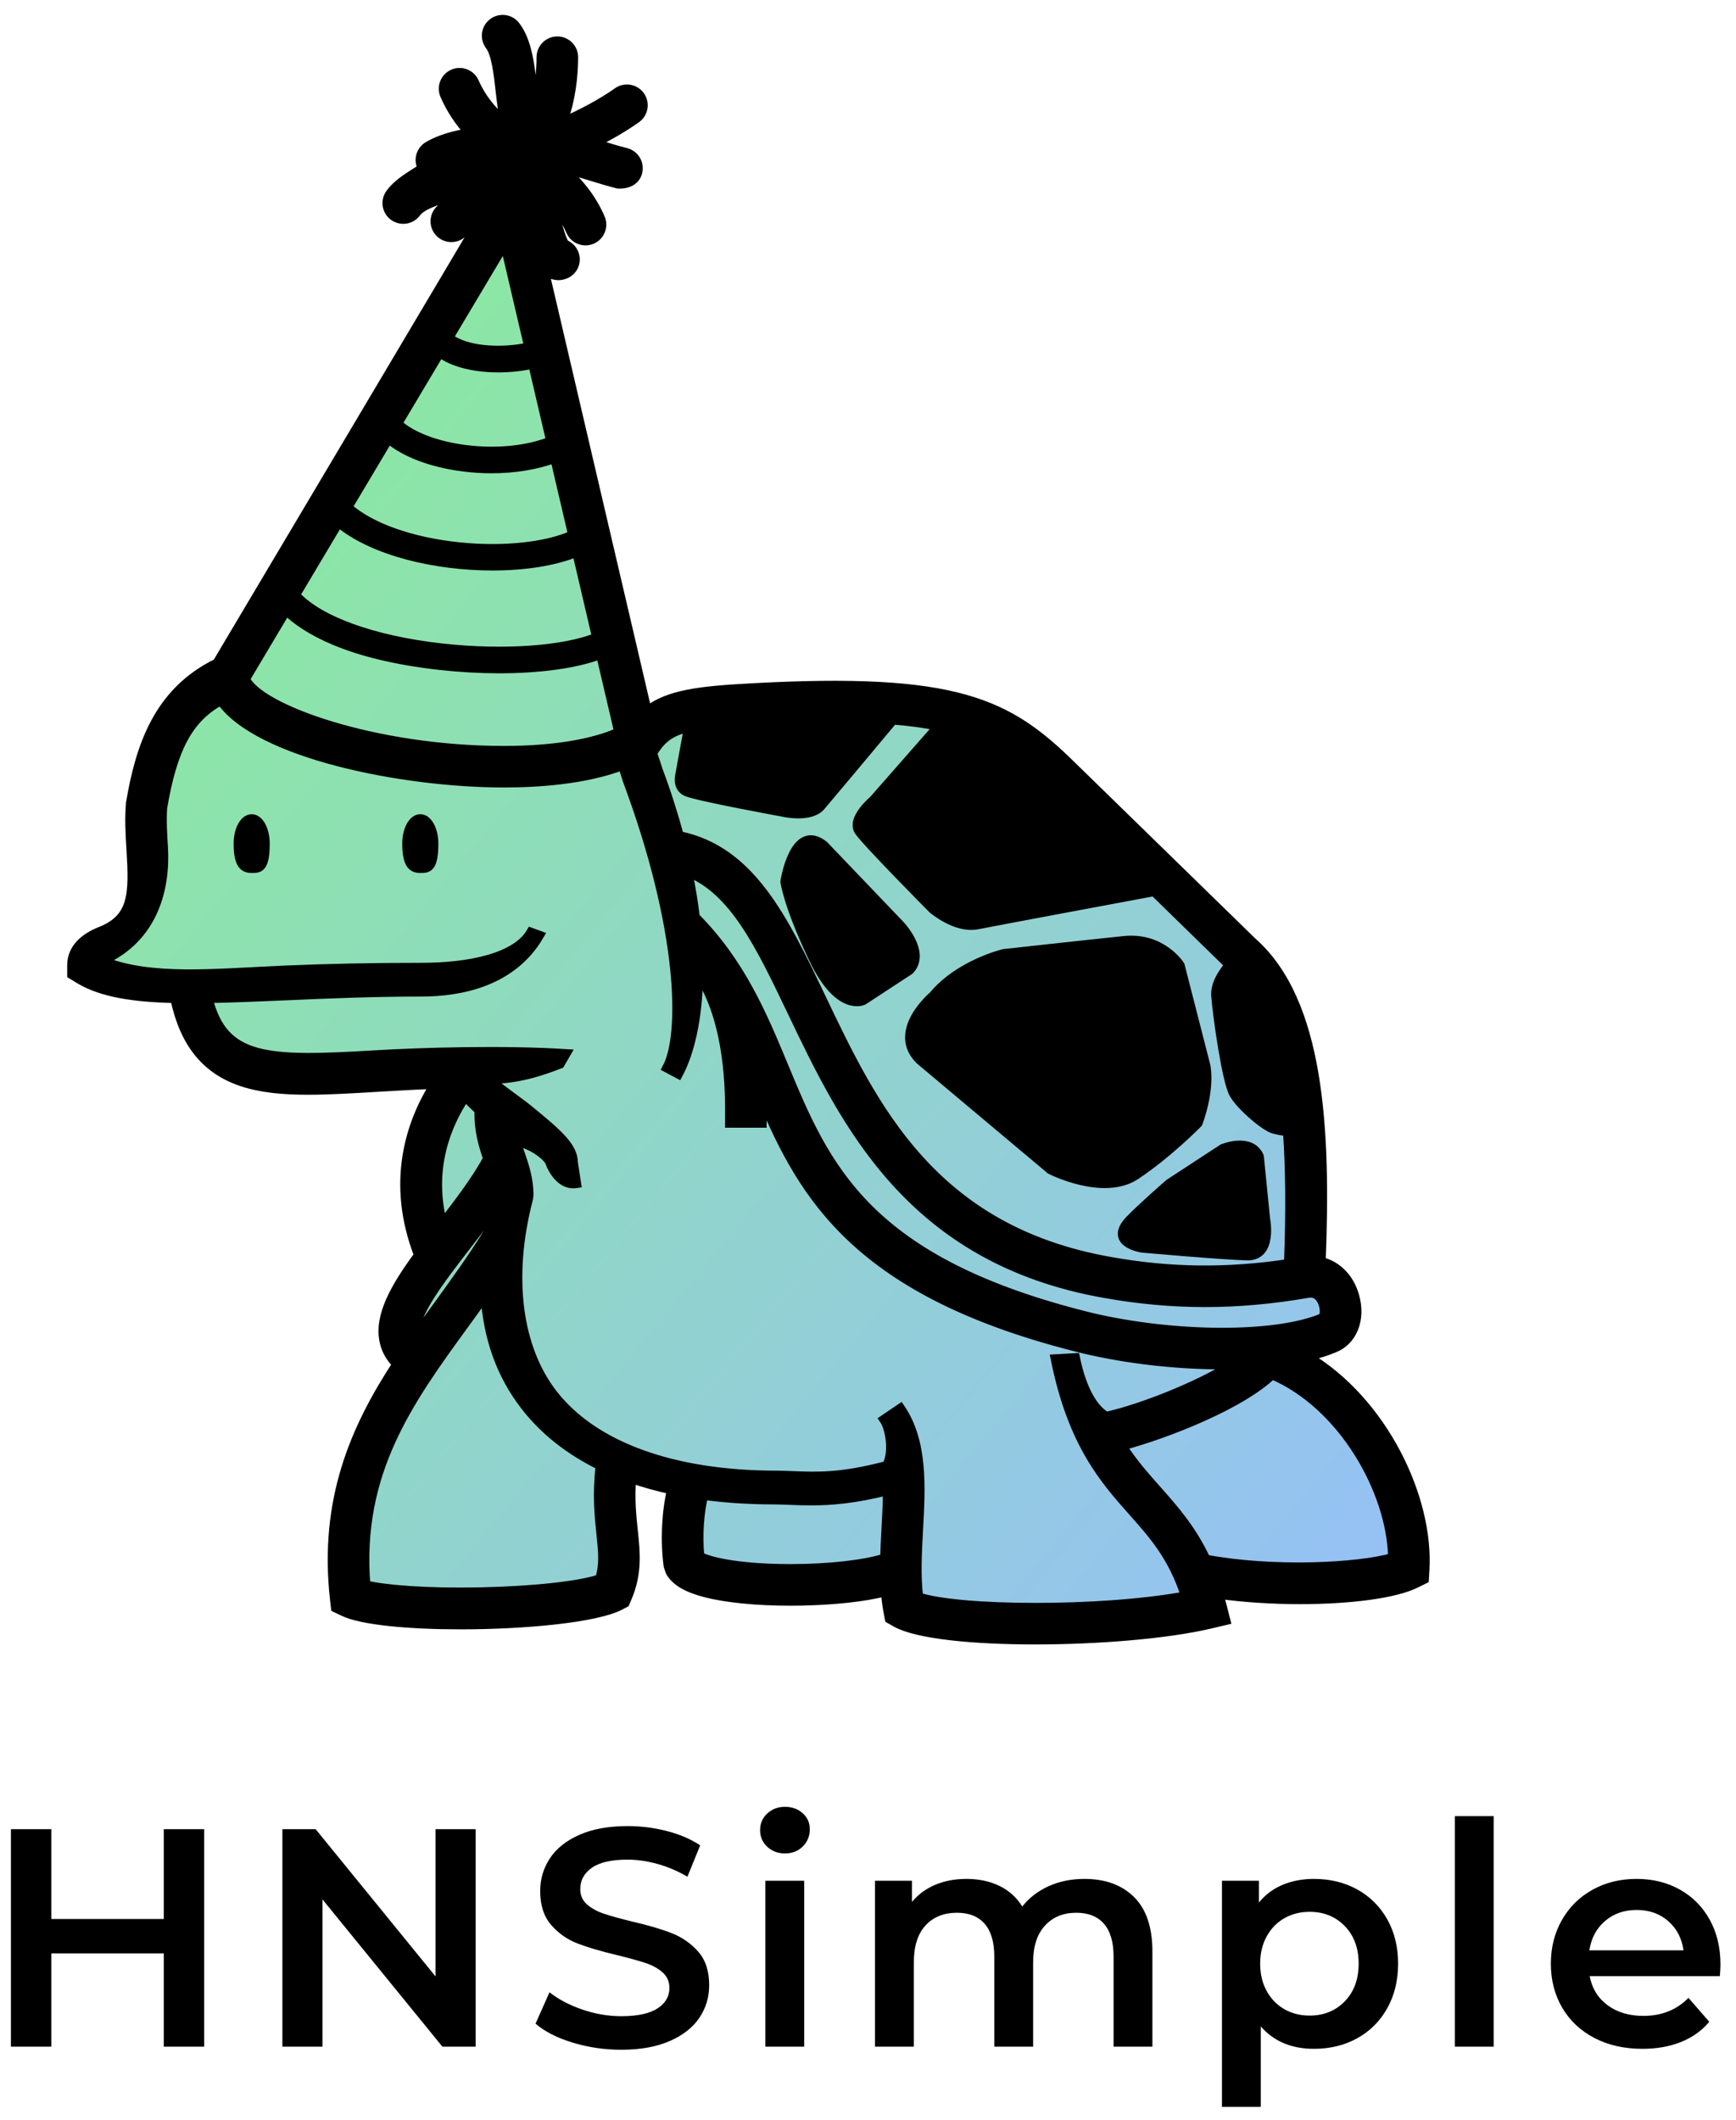 <?xml version="1.0" encoding="UTF-8"?>
<svg width="95px" height="116px" viewBox="0 0 95 116" version="1.1" xmlns="http://www.w3.org/2000/svg" xmlns:xlink="http://www.w3.org/1999/xlink">
    <!-- Generator: Sketch 52.4 (67378) - http://www.bohemiancoding.com/sketch -->
    <title>Group</title>
    <desc>Created with Sketch.</desc>
    <defs>
        <linearGradient x1="0%" y1="0%" x2="100%" y2="100%" id="linearGradient-1">
            <stop stop-color="#89F28C" offset="0%"></stop>
            <stop stop-color="#96BFF9" offset="100%"></stop>
        </linearGradient>
    </defs>
    <g id="Page-1" stroke="none" stroke-width="1" fill="none" fill-rule="evenodd">
        <g id="Artboard" transform="translate(-213, -83)">
            <g id="Group" transform="translate(213, 84)">
                <g id="HNSimple-(1)" transform="translate(3, 0)">
                    <path d="M68.555,73.23 C72.688,75.697 75.209,80.975 74.973,84.907 L74.944,85.421 L74.481,85.65 C73.309,86.23 70.815,86.535 68.141,86.535 C66.652,86.535 65.109,86.439 63.705,86.246 C63.757,86.424 63.808,86.61 63.857,86.799 L64.08,87.674 L63.199,87.881 C60.855,88.431 57.091,88.74 53.642,88.74 C50.263,88.74 47.183,88.443 46.029,87.791 L45.672,87.588 L45.596,87.184 C45.527,86.831 45.484,86.469 45.455,86.106 C44.162,86.434 42.574,86.551 41.562,86.592 C41.122,86.613 40.687,86.621 40.259,86.621 C38.427,86.621 36.742,86.457 35.588,86.156 C34.58,85.892 33.972,85.531 33.677,85.017 L33.567,84.695 C33.38,83.312 33.461,81.732 33.752,80.523 C32.983,80.359 32.251,80.154 31.56,79.914 C31.474,81.059 31.568,81.951 31.653,82.76 C31.779,83.957 31.899,85.086 31.327,86.428 L31.201,86.721 L30.917,86.869 C29.604,87.543 25.75,87.914 22.206,87.914 C19.421,87.914 16.826,87.685 15.806,87.197 L15.361,86.984 L15.306,86.494 C14.698,81.046 16.45,77.13 18.719,73.65 C18.364,73.304 18.131,72.894 18.026,72.423 C17.712,71.017 18.615,69.449 19.907,67.685 C18.358,63.677 19.471,60.435 20.782,58.337 C19.669,58.38 18.614,58.44 17.612,58.501 C16.233,58.583 14.984,58.659 13.856,58.659 C12.467,58.659 11.261,58.544 10.221,58.194 C8.257,57.53 7.085,56.073 6.57,53.641 C4.321,53.59 2.571,53.324 1.356,52.592 L0.927,52.332 L0.927,51.832 C0.927,50.87 1.66,50.307 2.469,49.975 C4.312,49.264 4.319,47.93 4.17,45.475 C4.12,44.674 4.069,43.846 4.144,42.946 C4.666,39.855 5.651,36.864 8.879,35.287 C8.879,35.287 23.756,10.258 23.714,10.291 C23.478,10.475 23.148,10.848 22.882,11.149 C22.637,11.427 22.442,11.646 22.267,11.793 C22.101,11.931 21.899,11.998 21.699,11.998 C21.444,11.998 21.192,11.889 21.016,11.679 C20.702,11.302 20.754,10.742 21.13,10.428 C21.201,10.369 21.404,10.14 21.551,9.973 C21.627,9.887 21.705,9.798 21.785,9.71 C21.025,9.925 20.091,10.215 19.786,10.635 C19.612,10.874 19.342,11 19.067,11 C18.887,11 18.704,10.945 18.546,10.831 C18.15,10.543 18.062,9.988 18.351,9.592 C18.786,8.99 19.486,8.616 20.115,8.205 C19.868,7.782 20.01,7.238 20.433,6.99 C21.064,6.62 21.864,6.398 22.684,6.268 C22.156,5.69 21.69,5.024 21.336,4.211 C21.141,3.762 21.346,3.238 21.796,3.042 C22.246,2.846 22.769,3.053 22.964,3.502 C23.344,4.374 23.915,5.048 24.582,5.649 C24.564,5.5 24.545,5.351 24.526,5.203 C24.494,4.949 24.461,4.693 24.427,4.436 C24.405,4.27 24.384,4.083 24.362,3.881 C24.281,3.152 24.146,1.932 23.808,1.503 C23.506,1.116 23.573,0.558 23.959,0.255 C24.345,-0.047 24.903,0.019 25.206,0.405 C25.856,1.233 26.006,2.591 26.127,3.684 C26.148,3.871 26.168,4.046 26.189,4.2 C26.21,4.365 26.23,4.528 26.251,4.692 C26.526,3.794 26.61,2.879 26.612,2.128 C26.614,1.639 27.012,1.244 27.504,1.244 C27.994,1.246 28.39,1.645 28.388,2.136 C28.384,3.161 28.25,4.44 27.787,5.69 C28.871,5.208 29.9,4.668 30.796,4.036 C31.196,3.752 31.75,3.848 32.033,4.249 C32.316,4.649 32.221,5.203 31.82,5.486 C31.106,5.991 30.328,6.436 29.516,6.84 C29.607,6.868 29.7,6.895 29.79,6.923 C30.294,7.078 30.771,7.224 31.252,7.346 C31.728,7.466 32.016,7.948 31.897,8.424 C31.795,8.827 31.434,9.096 30.818,9.069 C30.293,8.936 29.772,8.776 29.268,8.621 C28.767,8.468 28.28,8.318 27.797,8.197 C28.617,8.928 29.356,9.784 29.856,10.939 C30.05,11.389 29.843,11.911 29.393,12.106 C29.278,12.156 29.159,12.18 29.041,12.18 C28.697,12.18 28.37,11.979 28.225,11.644 C27.976,11.068 27.635,10.579 27.237,10.14 C27.422,11 27.674,12.016 27.905,12.366 C28.259,12.501 28.5,12.853 28.475,13.251 C28.446,13.721 28.055,14.084 27.534,14.082 C27.24,14.064 26.99,13.951 26.773,13.756 L32.415,37.901 C33.608,36.999 35.251,36.802 37.998,36.651 C49.422,36.014 52.166,37.473 55.699,40.957 L65.515,50.532 C69.235,53.8 69.581,60.802 69.296,68.04 C70.155,68.241 70.847,68.921 71.132,69.927 C71.495,71.209 71.012,72.392 69.991,72.779 C69.575,72.955 69.09,73.103 68.555,73.23 Z" id="Combined-Shape" fill="url(#linearGradient-1)"></path>
                    <path d="M47.348,57.016 L54.485,63.008 C54.485,63.008 57.374,64.494 59.157,63.305 C60.942,62.114 62.557,60.463 62.557,60.463 C62.557,60.463 63.225,58.766 62.996,57.359 L61.58,51.832 C61.58,51.832 60.601,50.262 58.521,50.473 C56.437,50.688 51.937,51.186 51.937,51.186 C51.937,51.186 49.513,51.75 48.068,53.491 C48.068,53.49 45.734,55.445 47.348,57.016 Z" id="Shape" stroke="#000000" stroke-width="0.5" fill="#000000"></path>
                    <path d="M44.246,53.746 L46.779,52.088 C47.695,51.111 46.242,49.606 46.242,49.606 L42.078,45.251 C40.449,43.982 39.955,47.247 39.955,47.247 C39.955,47.247 40.123,48.563 41.527,51.495 C42.93,54.426 44.246,53.746 44.246,53.746 Z" id="Shape" stroke="#000000" stroke-width="0.5" fill="#000000"></path>
                    <path d="M58.818,65.768 C57.625,67.02 59.498,67.297 59.498,67.297 C59.498,67.297 63.789,67.682 65.232,67.723 C66.677,67.766 66.252,65.686 66.252,65.686 L65.912,62.286 C65.445,61.224 63.916,61.852 63.916,61.852 L60.984,63.768 C60.984,63.768 59.463,65.092 58.818,65.768 Z" id="Shape" stroke="#000000" stroke-width="0.5" fill="#000000"></path>
                    <path d="M10.773,43.806 C10.365,43.806 10.035,44.414 10.035,45.164 C10.035,46.334 10.365,46.523 10.773,46.523 C11.18,46.523 11.51,46.523 11.51,45.164 C11.51,44.414 11.18,43.806 10.773,43.806 Z" id="Shape" stroke="#000000" stroke-width="0.5" fill="#000000"></path>
                    <path d="M20,43.806 C19.593,43.806 19.262,44.414 19.262,45.164 C19.262,46.334 19.593,46.523 20,46.523 C20.407,46.523 20.737,46.523 20.737,45.164 C20.738,44.414 20.408,43.806 20,43.806 Z" id="Shape" stroke="#000000" stroke-width="0.5" fill="#000000"></path>
                    <path d="M68.555,73.23 C69.09,73.103 69.575,72.955 69.991,72.779 C71.012,72.392 71.495,71.209 71.132,69.927 C70.847,68.921 70.155,68.241 69.296,68.04 C69.581,60.802 69.235,53.8 65.515,50.532 L55.699,40.957 C52.166,37.473 49.422,36.014 37.998,36.651 C35.251,36.802 33.608,36.999 32.415,37.901 L26.773,13.756 C26.99,13.951 27.24,14.064 27.534,14.082 C28.055,14.084 28.446,13.721 28.475,13.251 C28.5,12.853 28.259,12.501 27.905,12.366 C27.674,12.016 27.422,11 27.237,10.14 C27.635,10.579 27.976,11.068 28.225,11.644 C28.37,11.979 28.697,12.18 29.041,12.18 C29.159,12.18 29.278,12.156 29.393,12.106 C29.843,11.911 30.05,11.389 29.856,10.939 C29.356,9.784 28.617,8.928 27.797,8.197 C28.28,8.318 28.767,8.468 29.268,8.621 C29.772,8.776 30.293,8.936 30.818,9.069 C31.434,9.096 31.795,8.827 31.897,8.424 C32.016,7.948 31.728,7.466 31.252,7.346 C30.771,7.224 30.294,7.078 29.79,6.923 C29.7,6.895 29.607,6.868 29.516,6.84 C30.328,6.436 31.106,5.991 31.82,5.486 C32.221,5.203 32.316,4.649 32.033,4.249 C31.75,3.848 31.196,3.752 30.796,4.036 C29.9,4.668 28.871,5.208 27.787,5.69 C28.25,4.44 28.384,3.161 28.388,2.136 C28.39,1.645 27.994,1.246 27.504,1.244 C27.012,1.244 26.614,1.639 26.612,2.128 C26.61,2.879 26.526,3.794 26.251,4.692 C26.23,4.528 26.21,4.365 26.189,4.2 C26.168,4.046 26.148,3.871 26.127,3.684 C26.006,2.591 25.856,1.233 25.206,0.405 C24.903,0.019 24.345,-0.047 23.959,0.255 C23.573,0.558 23.506,1.116 23.808,1.503 C24.146,1.932 24.281,3.152 24.362,3.881 C24.384,4.083 24.405,4.27 24.427,4.436 C24.461,4.693 24.494,4.949 24.526,5.203 C24.545,5.351 24.564,5.5 24.582,5.649 C23.915,5.048 23.344,4.374 22.964,3.502 C22.769,3.053 22.246,2.846 21.796,3.042 C21.346,3.238 21.141,3.762 21.336,4.211 C21.69,5.024 22.156,5.69 22.684,6.268 C21.864,6.398 21.064,6.62 20.433,6.99 C20.01,7.238 19.868,7.782 20.115,8.205 C19.486,8.616 18.786,8.99 18.351,9.592 C18.062,9.988 18.15,10.543 18.546,10.831 C18.704,10.945 18.887,11 19.067,11 C19.342,11 19.612,10.874 19.786,10.635 C20.091,10.215 21.025,9.925 21.785,9.71 C21.705,9.798 21.627,9.887 21.551,9.973 C21.404,10.14 21.201,10.369 21.13,10.428 C20.754,10.742 20.702,11.302 21.016,11.679 C21.192,11.889 21.444,11.998 21.699,11.998 C21.899,11.998 22.101,11.931 22.267,11.793 C22.442,11.646 22.637,11.427 22.882,11.149 C23.148,10.848 23.478,10.475 23.714,10.291 C23.756,10.258 8.879,35.287 8.879,35.287 C5.651,36.864 4.666,39.855 4.144,42.946 C4.069,43.846 4.12,44.674 4.17,45.475 C4.319,47.93 4.312,49.264 2.469,49.975 C1.66,50.307 0.927,50.87 0.927,51.832 L0.927,52.332 L1.356,52.592 C2.571,53.324 4.321,53.59 6.57,53.641 C7.085,56.073 8.257,57.53 10.221,58.194 C11.261,58.544 12.467,58.659 13.856,58.659 C14.984,58.659 16.233,58.583 17.612,58.501 C18.614,58.44 19.669,58.38 20.782,58.337 C19.471,60.435 18.358,63.677 19.907,67.685 C18.615,69.449 17.712,71.017 18.026,72.423 C18.131,72.894 18.364,73.304 18.719,73.65 C16.45,77.13 14.698,81.046 15.306,86.494 L15.361,86.984 L15.806,87.197 C16.826,87.685 19.421,87.914 22.206,87.914 C25.75,87.914 29.604,87.543 30.917,86.869 L31.201,86.721 L31.327,86.428 C31.899,85.086 31.779,83.957 31.653,82.76 C31.568,81.951 31.474,81.059 31.56,79.914 C32.251,80.154 32.983,80.359 33.752,80.523 C33.461,81.732 33.38,83.312 33.567,84.695 L33.677,85.017 C33.972,85.531 34.58,85.892 35.588,86.156 C36.742,86.457 38.427,86.621 40.259,86.621 C40.687,86.621 41.122,86.613 41.562,86.592 C42.574,86.551 44.162,86.434 45.455,86.106 C45.484,86.469 45.527,86.831 45.596,87.184 L45.672,87.588 L46.029,87.791 C47.183,88.443 50.263,88.74 53.642,88.74 C57.091,88.74 60.855,88.431 63.199,87.881 L64.08,87.674 L63.857,86.799 C63.808,86.61 63.757,86.424 63.705,86.246 C65.109,86.439 66.652,86.535 68.141,86.535 C70.815,86.535 73.309,86.23 74.481,85.65 L74.944,85.421 L74.973,84.907 C75.209,80.975 72.688,75.697 68.555,73.23 Z M69.422,70.412 C69.531,70.803 69.436,71.096 69.363,71.119 C66.828,72.189 61.313,72.169 56.737,71.097 C44.342,68.062 42.171,62.837 39.874,57.308 C38.728,54.548 37.542,51.703 35.047,49.189 C34.952,48.406 34.819,47.584 34.642,46.722 C37.167,47.73 38.599,50.722 40.345,54.38 C43.226,60.409 46.808,67.913 57.47,69.784 C59.318,70.112 61.118,70.278 62.941,70.278 C64.759,70.278 66.599,70.112 68.521,69.784 C69.138,69.642 69.355,70.175 69.422,70.412 Z M32.847,39.999 C33.28,39.367 33.743,39.026 34.678,38.801 L34.203,41.409 C34.203,41.409 34.025,42.064 34.547,42.319 C35.069,42.573 39.955,43.465 39.955,43.465 C39.955,43.465 41.357,43.763 41.91,43.126 C42.318,42.653 44.68,39.829 45.873,38.399 C46.811,38.476 47.629,38.588 48.353,38.736 L44.798,42.786 C44.798,42.786 43.566,43.806 44.003,44.476 C44.384,45.058 48.026,48.733 48.026,48.733 C48.026,48.733 49.299,49.842 50.489,49.606 C51.434,49.418 57.632,48.262 60.157,47.79 L64.274,51.81 C63.891,52.251 63.487,52.872 63.532,53.492 C63.618,54.64 64.128,58.168 64.509,58.846 C64.892,59.526 66.202,60.643 66.695,60.785 C66.883,60.84 67.174,60.89 67.459,60.933 C67.596,62.884 67.625,65.253 67.514,68.15 C64.151,68.656 61.039,68.619 57.78,68.037 C48.016,66.326 44.79,59.574 41.948,53.615 C39.884,49.291 38.085,45.529 34.169,44.735 C33.86,43.586 33.477,42.379 33.007,41.119 C32.917,40.837 32.819,40.535 32.711,40.22 C32.756,40.141 32.802,40.069 32.847,39.999 Z M24.618,12.349 L25.937,17.992 C24.942,18.212 23.533,18.266 22.446,17.924 C22.08,17.809 21.786,17.659 21.56,17.479 L24.618,12.349 Z M21.069,18.305 C21.371,18.523 21.736,18.701 22.158,18.836 C22.93,19.08 23.839,19.159 24.701,19.119 C25.214,19.095 25.711,19.027 26.155,18.927 L27.14,23.14 C25.866,23.645 24.187,23.82 22.484,23.604 C20.857,23.399 19.497,22.871 18.758,22.182 L21.069,18.305 Z M18.261,23.014 C19.175,23.779 20.63,24.334 22.364,24.553 C22.879,24.618 23.394,24.65 23.9,24.65 C25.157,24.65 26.356,24.452 27.36,24.08 L28.341,28.277 C26.898,28.92 24.576,29.175 22.169,28.932 C19.51,28.663 17.267,27.862 16.028,26.76 L18.261,23.014 Z M15.531,27.596 C17.435,29.179 20.85,29.97 23.953,29.97 C25.696,29.97 27.338,29.719 28.561,29.22 L29.65,33.878 C27.874,34.598 24.559,34.84 21.175,34.462 C17.402,34.041 14.419,32.948 13.168,31.562 L15.531,27.596 Z M12.662,32.407 C13.712,33.43 16.038,34.85 21.069,35.412 C22.163,35.534 23.245,35.594 24.274,35.596 C26.518,35.599 28.514,35.325 29.868,34.815 L30.862,39.066 C29.406,39.716 27.214,40.07 24.586,40.07 C17.415,40.07 11.115,37.754 10.432,36.152 L12.662,32.407 Z M22.495,67.213 C22.979,66.586 23.469,65.951 23.928,65.315 C23.85,65.69 23.783,66.059 23.726,66.422 C22.87,67.818 21.898,69.158 20.956,70.455 C20.562,70.998 20.166,71.543 19.776,72.096 C19.769,72.073 19.764,72.051 19.761,72.035 C19.538,71.043 21.109,69.008 22.495,67.213 Z M23.686,62.402 C23.077,63.539 22.141,64.767 21.218,65.963 C20.449,62.971 21.427,60.567 22.464,59.01 C22.689,59.256 22.944,59.506 23.219,59.754 C23.177,60.801 23.43,61.646 23.686,62.402 Z M29.815,85.406 C28.743,85.773 26.174,86.058 23.289,86.115 C20.307,86.177 18.049,85.986 17.018,85.738 C16.52,79.584 19.375,75.652 22.393,71.498 C22.777,70.971 23.164,70.436 23.55,69.893 C23.695,72.217 24.419,74.235 25.723,75.922 C26.767,77.276 28.153,78.371 29.847,79.201 C29.66,80.791 29.786,81.972 29.889,82.947 C29.992,83.934 30.065,84.629 29.815,85.406 Z M45.49,82.623 C45.461,83.17 45.429,83.721 45.416,84.269 C44.346,84.613 42.357,84.843 40.277,84.843 L40.211,84.843 C37.271,84.835 35.733,84.425 35.294,84.169 C35.182,83.042 35.272,81.731 35.506,80.829 C36.719,80.993 38.01,81.077 39.376,81.077 C39.663,81.079 39.944,81.093 40.243,81.102 C40.61,81.118 40.993,81.131 41.407,81.131 C42.468,81.131 43.743,81.031 45.567,80.576 C45.564,81.234 45.527,81.922 45.49,82.623 Z M47.27,86.398 C47.124,85.259 47.194,83.972 47.262,82.722 C47.393,80.353 47.526,77.904 46.276,76.064 L45.372,76.677 C45.704,77.165 45.929,78.466 45.522,79.204 C43.036,79.858 41.733,79.808 40.428,79.757 C40.133,79.745 39.826,79.734 39.504,79.73 C33.823,79.73 29.469,78.146 27.246,75.265 C25.321,72.771 24.794,68.904 25.915,64.611 L25.944,64.387 C25.944,63.508 25.69,62.77 25.444,62.057 C25.375,61.856 25.307,61.657 25.245,61.457 C26.261,61.666 26.959,62.324 27.073,62.564 C27.073,62.564 27.515,63.931 28.549,63.767 L28.372,62.613 C28.372,61.754 27.519,61.017 25.884,59.683 C25.372,59.267 24.291,58.533 23.79,58.064 C25.487,58.064 26.872,57.521 27.646,57.226 L27.976,56.66 C24.57,56.445 20.086,56.572 17.507,56.728 C11.623,57.078 9.24,57.029 8.388,53.64 C9.673,53.62 11.085,53.558 12.623,53.492 C14.859,53.394 17.394,53.285 20.06,53.285 C22.233,53.285 25.044,52.726 26.52,50.187 L26.054,50.017 C25.236,51.423 22.653,51.939 20.063,51.939 C17.359,51.939 14.902,51.99 12.647,52.087 C8.718,52.257 5.258,52.649 2.603,51.579 C5.453,50.309 6.073,47.55 5.94,45.366 C5.896,44.64 5.849,43.889 5.899,43.2 C6.445,40.007 7.284,38.323 9.085,37.338 C11.116,40.252 19.012,41.844 24.584,41.844 C26.505,41.844 29.032,41.663 31.072,40.893 C31.146,41.122 31.223,41.372 31.321,41.678 C34.369,49.848 34.467,55.613 33.494,57.442 L34.122,57.776 C34.748,56.602 35.199,54.745 35.225,52.309 C36.961,54.973 36.938,58.786 36.929,60.219 C36.928,60.311 36.928,60.391 36.928,60.461 L38.704,60.461 L38.704,60.231 C38.706,59.938 38.708,59.553 38.698,59.104 C40.964,64.442 43.911,69.786 56.319,72.821 C58.778,73.399 61.448,73.686 63.864,73.686 C64.055,73.686 64.245,73.682 64.434,73.68 C62.623,74.825 59.53,76.065 57.545,76.51 C56.697,76.03 56.137,74.729 55.848,73.301 L54.748,73.363 C55.68,77.994 57.432,79.967 58.978,81.709 C60.144,83.021 61.167,84.174 61.876,86.34 C57.199,87.201 49.48,87.131 47.27,86.398 Z M62.988,84.328 C62.218,82.682 61.252,81.594 60.31,80.531 C59.642,79.781 58.994,79.051 58.402,78.123 C59.707,77.777 61.371,77.184 62.814,76.535 C64.544,75.758 65.812,74.988 66.615,74.232 C70.476,75.877 73.146,80.597 73.211,84.236 C71.354,84.781 66.645,85.016 62.988,84.328 Z" id="Shape" stroke="#000000" stroke-width="0.5" fill="#000000" fill-rule="nonzero"></path>
                </g>
                <path d="M11.172,99.1 L11.172,111 L8.962,111 L8.962,105.9 L2.808,105.9 L2.808,111 L0.598,111 L0.598,99.1 L2.808,99.1 L2.808,104.013 L8.962,104.013 L8.962,99.1 L11.172,99.1 Z M26.028,99.1 L26.028,111 L24.209,111 L17.647,102.942 L17.647,111 L15.454,111 L15.454,99.1 L17.273,99.1 L23.835,107.158 L23.835,99.1 L26.028,99.1 Z M33.998,111.17 C33.08,111.17 32.194,111.04 31.338,110.779 C30.482,110.518 29.805,110.173 29.306,109.742 L30.071,108.025 C30.559,108.41 31.157,108.725 31.865,108.969 C32.573,109.212 33.284,109.334 33.998,109.334 C34.882,109.334 35.543,109.192 35.979,108.909 C36.415,108.626 36.633,108.252 36.633,107.787 C36.633,107.447 36.512,107.167 36.268,106.945 C36.024,106.724 35.715,106.552 35.341,106.427 C34.967,106.302 34.457,106.161 33.811,106.002 C32.905,105.787 32.171,105.571 31.61,105.356 C31.049,105.141 30.567,104.804 30.165,104.344 C29.763,103.885 29.561,103.265 29.561,102.483 C29.561,101.826 29.74,101.228 30.097,100.689 C30.454,100.151 30.992,99.723 31.712,99.406 C32.432,99.089 33.313,98.93 34.355,98.93 C35.081,98.93 35.795,99.021 36.497,99.202 C37.2,99.383 37.806,99.644 38.316,99.984 L37.619,101.701 C37.098,101.395 36.554,101.163 35.987,101.004 C35.421,100.845 34.871,100.766 34.338,100.766 C33.466,100.766 32.817,100.913 32.392,101.208 C31.967,101.503 31.754,101.894 31.754,102.381 C31.754,102.721 31.876,102.999 32.12,103.214 C32.364,103.429 32.672,103.599 33.046,103.724 C33.42,103.849 33.93,103.99 34.576,104.149 C35.46,104.353 36.186,104.565 36.752,104.787 C37.319,105.008 37.804,105.345 38.206,105.798 C38.608,106.251 38.809,106.863 38.809,107.634 C38.809,108.291 38.631,108.886 38.274,109.419 C37.917,109.952 37.376,110.377 36.65,110.694 C35.925,111.011 35.041,111.17 33.998,111.17 Z M41.884,101.922 L44.009,101.922 L44.009,111 L41.884,111 L41.884,101.922 Z M42.955,100.426 C42.57,100.426 42.247,100.304 41.986,100.061 C41.725,99.817 41.595,99.514 41.595,99.151 C41.595,98.788 41.725,98.485 41.986,98.242 C42.247,97.998 42.57,97.876 42.955,97.876 C43.34,97.876 43.663,97.992 43.924,98.225 C44.185,98.457 44.315,98.749 44.315,99.1 C44.315,99.474 44.188,99.788 43.933,100.043 C43.678,100.299 43.352,100.426 42.955,100.426 Z M59.341,101.82 C60.486,101.82 61.392,102.151 62.061,102.814 C62.73,103.478 63.064,104.472 63.064,105.798 L63.064,111 L60.939,111 L60.939,106.07 C60.939,105.277 60.763,104.679 60.412,104.276 C60.061,103.874 59.556,103.673 58.899,103.673 C58.185,103.673 57.613,103.908 57.182,104.379 C56.751,104.849 56.536,105.52 56.536,106.393 L56.536,111 L54.411,111 L54.411,106.07 C54.411,105.277 54.235,104.679 53.884,104.276 C53.533,103.874 53.028,103.673 52.371,103.673 C51.646,103.673 51.07,103.905 50.645,104.37 C50.22,104.835 50.008,105.509 50.008,106.393 L50.008,111 L47.883,111 L47.883,101.922 L49.906,101.922 L49.906,103.078 C50.246,102.67 50.671,102.358 51.181,102.143 C51.691,101.928 52.258,101.82 52.881,101.82 C53.561,101.82 54.164,101.947 54.691,102.203 C55.218,102.458 55.635,102.834 55.941,103.333 C56.315,102.857 56.797,102.486 57.386,102.219 C57.975,101.953 58.627,101.82 59.341,101.82 Z M71.902,101.82 C72.786,101.82 73.576,102.013 74.273,102.398 C74.97,102.783 75.517,103.327 75.914,104.03 C76.31,104.733 76.509,105.543 76.509,106.461 C76.509,107.379 76.31,108.192 75.914,108.9 C75.517,109.609 74.97,110.156 74.273,110.541 C73.576,110.926 72.786,111.119 71.902,111.119 C70.678,111.119 69.709,110.711 68.995,109.895 L68.995,114.298 L66.87,114.298 L66.87,101.922 L68.893,101.922 L68.893,103.112 C69.244,102.681 69.677,102.358 70.193,102.143 C70.709,101.928 71.278,101.82 71.902,101.82 Z M71.664,109.3 C72.446,109.3 73.089,109.039 73.593,108.518 C74.097,107.997 74.35,107.311 74.35,106.461 C74.35,105.611 74.097,104.925 73.593,104.404 C73.089,103.883 72.446,103.622 71.664,103.622 C71.154,103.622 70.695,103.738 70.287,103.971 C69.879,104.203 69.556,104.534 69.318,104.965 C69.08,105.396 68.961,105.894 68.961,106.461 C68.961,107.028 69.08,107.526 69.318,107.957 C69.556,108.388 69.879,108.719 70.287,108.951 C70.695,109.184 71.154,109.3 71.664,109.3 Z M79.617,98.386 L81.742,98.386 L81.742,111 L79.617,111 L79.617,98.386 Z M94.15,106.512 C94.15,106.659 94.139,106.869 94.116,107.141 L86.993,107.141 C87.118,107.81 87.443,108.339 87.97,108.731 C88.498,109.122 89.152,109.317 89.934,109.317 C90.931,109.317 91.753,108.988 92.399,108.331 L93.538,109.64 C93.13,110.127 92.614,110.496 91.991,110.745 C91.368,110.994 90.665,111.119 89.883,111.119 C88.886,111.119 88.007,110.921 87.248,110.524 C86.489,110.127 85.902,109.575 85.488,108.867 C85.075,108.158 84.868,107.356 84.868,106.461 C84.868,105.577 85.069,104.781 85.471,104.073 C85.874,103.364 86.432,102.812 87.146,102.415 C87.86,102.018 88.665,101.82 89.56,101.82 C90.444,101.82 91.234,102.015 91.931,102.406 C92.629,102.798 93.172,103.347 93.563,104.055 C93.955,104.764 94.15,105.583 94.15,106.512 Z M89.56,103.52 C88.88,103.52 88.305,103.721 87.834,104.124 C87.364,104.526 87.078,105.061 86.976,105.73 L92.127,105.73 C92.036,105.073 91.759,104.54 91.294,104.132 C90.829,103.724 90.251,103.52 89.56,103.52 Z" id="HNSimple" fill="#000"></path>
            </g>
        </g>
    </g>
</svg>
